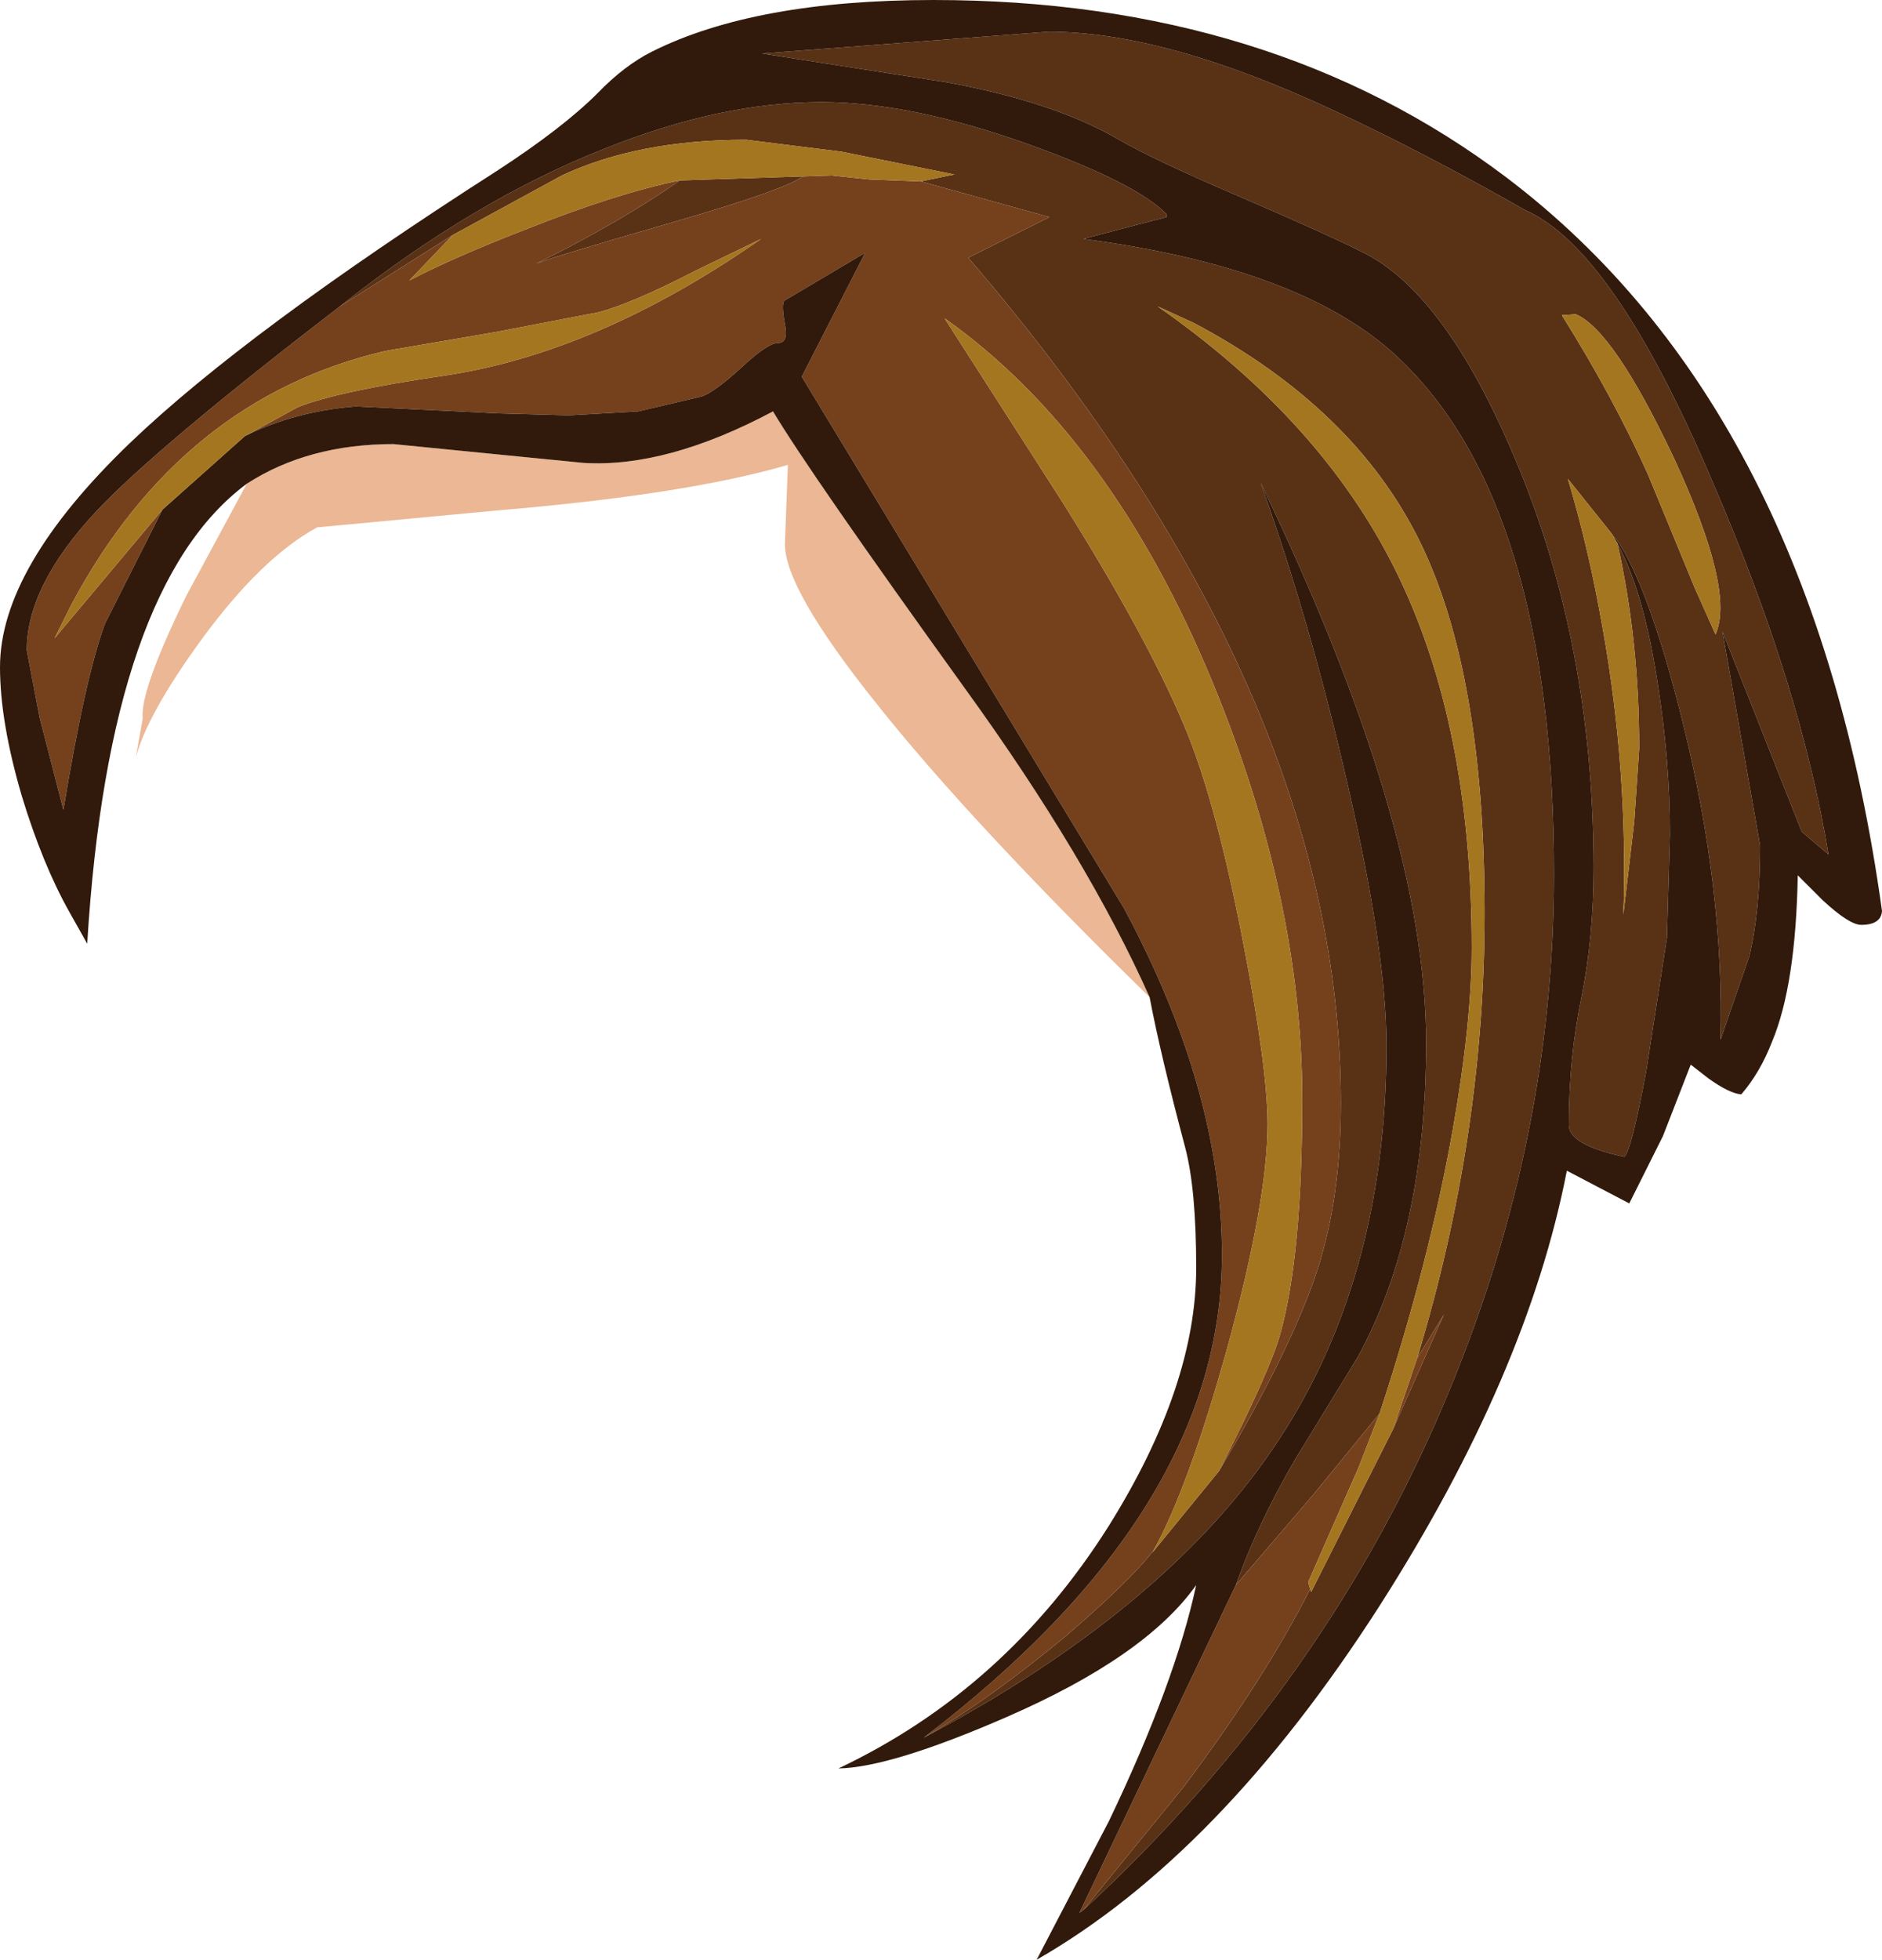 <?xml version="1.0" encoding="UTF-8" standalone="no"?>
<svg xmlns:ffdec="https://www.free-decompiler.com/flash" xmlns:xlink="http://www.w3.org/1999/xlink" ffdec:objectType="shape" height="98.85px" width="94.95px" xmlns="http://www.w3.org/2000/svg">
  <g transform="matrix(1.0, 0.0, 0.0, 1.0, 28.4, -0.45)">
    <path d="M-15.95 24.85 Q-12.85 22.85 -8.55 22.85 L1.05 23.8 Q5.25 24.05 10.6 21.2 12.45 24.3 20.3 35.2 26.45 43.7 29.6 50.75 20.5 41.85 15.75 35.85 11.2 30.15 11.2 27.9 L11.35 23.9 Q6.2 25.4 -3.35 26.2 L-12.4 27.05 Q-15.25 28.6 -18.3 32.8 -20.95 36.45 -21.55 38.65 L-21.2 36.7 Q-21.35 35.3 -19.0 30.5 L-15.95 24.85" fill="#ebb794" fill-rule="evenodd" stroke="none"/>
    <path d="M53.2 27.85 Q54.55 30.35 55.25 35.05 55.85 38.85 55.85 42.55 L55.7 47.75 54.65 54.5 Q53.9 58.5 53.55 58.8 50.75 58.2 50.75 57.2 50.75 53.75 51.4 50.7 52.0 47.65 52.0 44.25 52.0 32.9 48.0 23.5 44.55 15.35 40.5 13.25 38.75 12.35 34.1 10.35 29.9 8.55 28.15 7.55 24.85 5.6 19.35 4.6 L10.05 3.15 24.5 2.05 Q30.4 2.05 38.95 6.05 43.45 8.15 48.55 11.05 53.0 13.0 58.0 24.75 62.45 35.05 63.85 43.55 L62.5 42.4 58.5 32.3 60.4 43.1 Q60.4 46.45 59.85 48.7 L58.4 52.9 Q58.6 45.35 56.5 36.9 54.8 30.05 53.15 27.65 L53.0 27.5 52.9 27.35 50.7 24.6 Q51.75 28.1 52.45 32.1 53.75 39.35 53.5 46.6 L54.05 41.9 54.3 38.2 Q54.3 32.75 53.2 27.85 M54.75 24.4 L57.1 30.1 58.15 32.45 Q59.15 30.25 56.05 23.55 53.0 17.1 51.1 16.3 L50.4 16.35 Q53.0 20.5 54.75 24.4 M43.1 68.95 Q46.5 57.75 46.5 46.5 46.5 34.45 43.25 27.8 39.95 21.05 31.85 16.75 L30.0 15.9 Q38.25 21.65 42.0 29.2 45.85 36.95 45.85 48.25 45.85 52.0 44.9 57.4 43.7 64.15 41.2 71.75 L37.85 75.85 33.95 80.4 Q35.05 77.3 36.95 74.05 L40.1 68.9 Q43.55 62.6 43.55 53.05 43.55 42.1 35.2 24.8 37.7 31.8 39.55 39.85 41.55 48.45 41.55 53.2 41.55 65.15 35.8 73.55 30.25 81.7 18.2 88.1 21.55 86.15 25.4 82.95 28.65 80.15 29.8 78.65 L29.75 78.75 33.1 74.65 Q36.75 68.5 38.05 64.55 39.25 60.85 39.25 56.1 39.25 35.35 20.45 13.45 L24.55 11.4 18.05 9.6 19.75 9.25 14.05 8.1 9.25 7.5 Q3.8 7.5 -0.05 9.3 L-5.55 12.3 -11.25 15.9 Q-4.5 10.55 2.1 7.95 7.95 5.6 13.05 5.6 17.55 5.6 23.55 7.75 28.95 9.7 30.45 11.25 L30.45 11.4 26.25 12.5 Q37.3 13.95 42.1 18.45 50.0 25.85 50.0 44.55 50.0 57.75 44.8 70.4 38.7 85.3 26.25 96.8 L31.3 90.6 Q35.4 85.15 37.7 80.6 L37.75 80.75 41.9 72.5 44.45 66.75 43.1 68.95 M13.55 9.3 L12.1 9.35 Q11.25 10.0 5.75 11.6 -0.65 13.45 -1.35 13.75 2.9 11.65 5.9 9.55 L13.55 9.3" fill="#593115" fill-rule="evenodd" stroke="none"/>
    <path d="M41.2 71.75 L40.15 74.45 37.6 80.25 37.7 80.6 Q35.4 85.15 31.3 90.6 L26.25 96.8 26.1 96.9 26.05 96.95 33.95 80.4 37.85 75.85 41.2 71.75 M41.9 72.5 L43.1 68.95 44.45 66.75 41.9 72.5 M18.2 88.1 Q33.25 76.65 33.25 63.75 33.25 55.45 28.3 46.25 L12.05 19.45 15.25 13.2 11.2 15.6 Q11.0 15.7 11.2 16.8 11.4 17.75 10.85 17.75 10.35 17.75 9.1 18.9 7.7 20.2 7.0 20.45 L3.8 21.2 0.3 21.4 -3.25 21.3 -10.45 20.95 Q-13.55 21.2 -16.05 22.45 L-13.4 21.0 Q-11.45 20.2 -6.0 19.4 1.75 18.25 10.0 12.5 L6.7 14.1 Q3.5 15.75 1.8 16.2 L-3.4 17.2 -8.95 18.15 Q-19.25 20.55 -24.8 30.95 L-25.65 32.65 -20.2 26.15 -23.1 31.9 Q-24.1 34.6 -25.2 41.3 L-26.4 36.65 -27.05 33.25 Q-27.05 30.0 -23.55 26.25 -20.55 23.05 -11.25 15.9 L-5.55 12.3 -7.75 14.6 Q-5.55 13.45 -1.95 12.05 2.7 10.2 5.9 9.55 2.9 11.65 -1.35 13.75 -0.65 13.45 5.75 11.6 11.25 10.0 12.1 9.35 L13.55 9.3 15.45 9.5 18.05 9.6 24.55 11.4 20.45 13.45 Q39.25 35.35 39.25 56.1 39.25 60.85 38.05 64.55 36.75 68.5 33.1 74.65 35.7 69.55 36.2 67.7 37.3 63.75 37.3 55.9 37.3 45.8 32.75 34.8 27.6 22.4 19.25 16.5 L25.25 25.85 Q29.7 32.95 31.55 37.55 33.05 41.35 34.35 48.15 35.55 54.35 35.55 57.15 35.55 61.05 33.5 68.5 31.55 75.5 29.8 78.65 28.65 80.15 25.4 82.95 21.55 86.15 18.2 88.1" fill="#75401c" fill-rule="evenodd" stroke="none"/>
    <path d="M53.0 27.5 L53.15 27.65 Q54.8 30.05 56.5 36.9 58.6 45.35 58.4 52.9 L59.85 48.7 Q60.4 46.45 60.4 43.1 L58.5 32.3 62.5 42.4 63.85 43.55 Q62.45 35.05 58.0 24.75 53.0 13.0 48.55 11.05 43.45 8.15 38.95 6.05 30.4 2.05 24.5 2.05 L10.05 3.15 19.35 4.6 Q24.85 5.6 28.15 7.55 29.9 8.55 34.1 10.35 38.75 12.35 40.5 13.25 44.55 15.35 48.0 23.5 52.0 32.9 52.0 44.25 52.0 47.65 51.4 50.7 50.75 53.75 50.75 57.2 50.75 58.2 53.55 58.8 53.9 58.5 54.65 54.5 L55.7 47.75 55.85 42.55 Q55.85 38.85 55.25 35.05 54.55 30.35 53.2 27.85 L53.05 27.6 53.0 27.5 M-15.95 24.85 Q-22.9 30.0 -24.0 48.05 L-24.9 46.45 Q-26.25 44.05 -27.3 40.6 -28.4 36.85 -28.4 34.1 -28.4 29.1 -21.85 22.8 -15.95 17.15 -3.3 9.05 0.0 6.9 1.75 5.15 3.1 3.75 4.5 3.05 9.7 0.45 18.7 0.45 35.75 0.45 47.6 9.4 63.05 21.1 66.55 46.4 66.5 47.1 65.5 47.1 64.9 47.1 63.55 45.85 L62.3 44.6 Q62.2 50.15 61.0 53.0 60.4 54.55 59.45 55.65 58.85 55.6 57.8 54.85 L56.9 54.15 55.5 57.75 53.8 61.15 50.65 59.5 Q48.65 69.8 41.2 81.45 33.15 94.0 23.9 99.3 L27.55 92.3 Q30.9 85.3 31.95 80.4 29.4 84.0 22.4 87.05 16.55 89.6 13.9 89.65 22.35 85.65 27.55 77.4 31.95 70.35 31.95 64.4 31.95 60.45 31.4 58.35 30.15 53.65 29.6 50.75 26.45 43.7 20.3 35.2 12.45 24.3 10.6 21.2 5.25 24.05 1.05 23.8 L-8.55 22.85 Q-12.85 22.85 -15.95 24.85 M26.25 96.8 Q38.7 85.3 44.8 70.4 50.0 57.75 50.0 44.55 50.0 25.85 42.1 18.45 37.3 13.95 26.25 12.5 L30.45 11.4 30.45 11.25 Q28.95 9.7 23.55 7.75 17.55 5.6 13.05 5.6 7.95 5.6 2.1 7.95 -4.5 10.55 -11.25 15.9 -20.55 23.05 -23.55 26.25 -27.05 30.0 -27.05 33.25 L-26.4 36.65 -25.2 41.3 Q-24.1 34.6 -23.1 31.9 L-20.2 26.15 -16.05 22.45 Q-13.55 21.2 -10.45 20.95 L-3.25 21.3 0.3 21.4 3.8 21.2 7.0 20.45 Q7.7 20.2 9.1 18.9 10.35 17.75 10.85 17.75 11.4 17.75 11.2 16.8 11.0 15.7 11.2 15.6 L15.25 13.2 12.05 19.45 28.3 46.25 Q33.25 55.45 33.25 63.75 33.25 76.65 18.2 88.1 30.25 81.7 35.8 73.55 41.55 65.15 41.55 53.2 41.55 48.45 39.55 39.85 37.7 31.8 35.2 24.8 43.55 42.1 43.55 53.05 43.55 62.6 40.1 68.9 L36.95 74.05 Q35.05 77.3 33.95 80.4 L26.05 96.95 26.1 96.9 26.25 96.8" fill="#311a0b" fill-rule="evenodd" stroke="none"/>
    <path d="M53.2 27.85 Q54.3 32.75 54.3 38.2 L54.05 41.9 53.5 46.6 Q53.75 39.35 52.45 32.1 51.75 28.1 50.7 24.6 L52.9 27.35 53.0 27.5 53.05 27.6 53.2 27.85 M41.2 71.75 Q43.7 64.15 44.9 57.4 45.85 52.0 45.85 48.25 45.85 36.95 42.0 29.2 38.25 21.65 30.0 15.9 L31.85 16.75 Q39.95 21.05 43.25 27.8 46.5 34.45 46.5 46.5 46.5 57.75 43.1 68.95 L41.9 72.5 37.75 80.75 37.7 80.6 37.6 80.25 40.15 74.45 41.2 71.75 M54.75 24.4 Q53.0 20.5 50.4 16.35 L51.1 16.3 Q53.0 17.1 56.05 23.55 59.15 30.25 58.15 32.45 L57.1 30.1 54.75 24.4 M-16.05 22.45 L-20.2 26.15 -25.65 32.65 -24.8 30.95 Q-19.25 20.55 -8.95 18.15 L-3.4 17.2 1.8 16.2 Q3.5 15.75 6.7 14.1 L10.0 12.5 Q1.75 18.25 -6.0 19.4 -11.45 20.2 -13.4 21.0 L-16.05 22.45 M-5.55 12.3 L-0.05 9.3 Q3.8 7.5 9.25 7.5 L14.05 8.1 19.75 9.25 18.05 9.6 15.45 9.5 13.55 9.3 5.9 9.55 Q2.7 10.2 -1.95 12.05 -5.55 13.45 -7.75 14.6 L-5.55 12.3 M33.1 74.65 L29.75 78.75 29.8 78.65 Q31.55 75.5 33.5 68.5 35.55 61.05 35.55 57.15 35.55 54.35 34.35 48.15 33.05 41.35 31.55 37.55 29.7 32.95 25.25 25.85 L19.25 16.5 Q27.6 22.4 32.75 34.8 37.3 45.8 37.3 55.9 37.3 63.75 36.2 67.7 35.7 69.55 33.1 74.65" fill="#a47620" fill-rule="evenodd" stroke="none"/>
  </g>
</svg>

